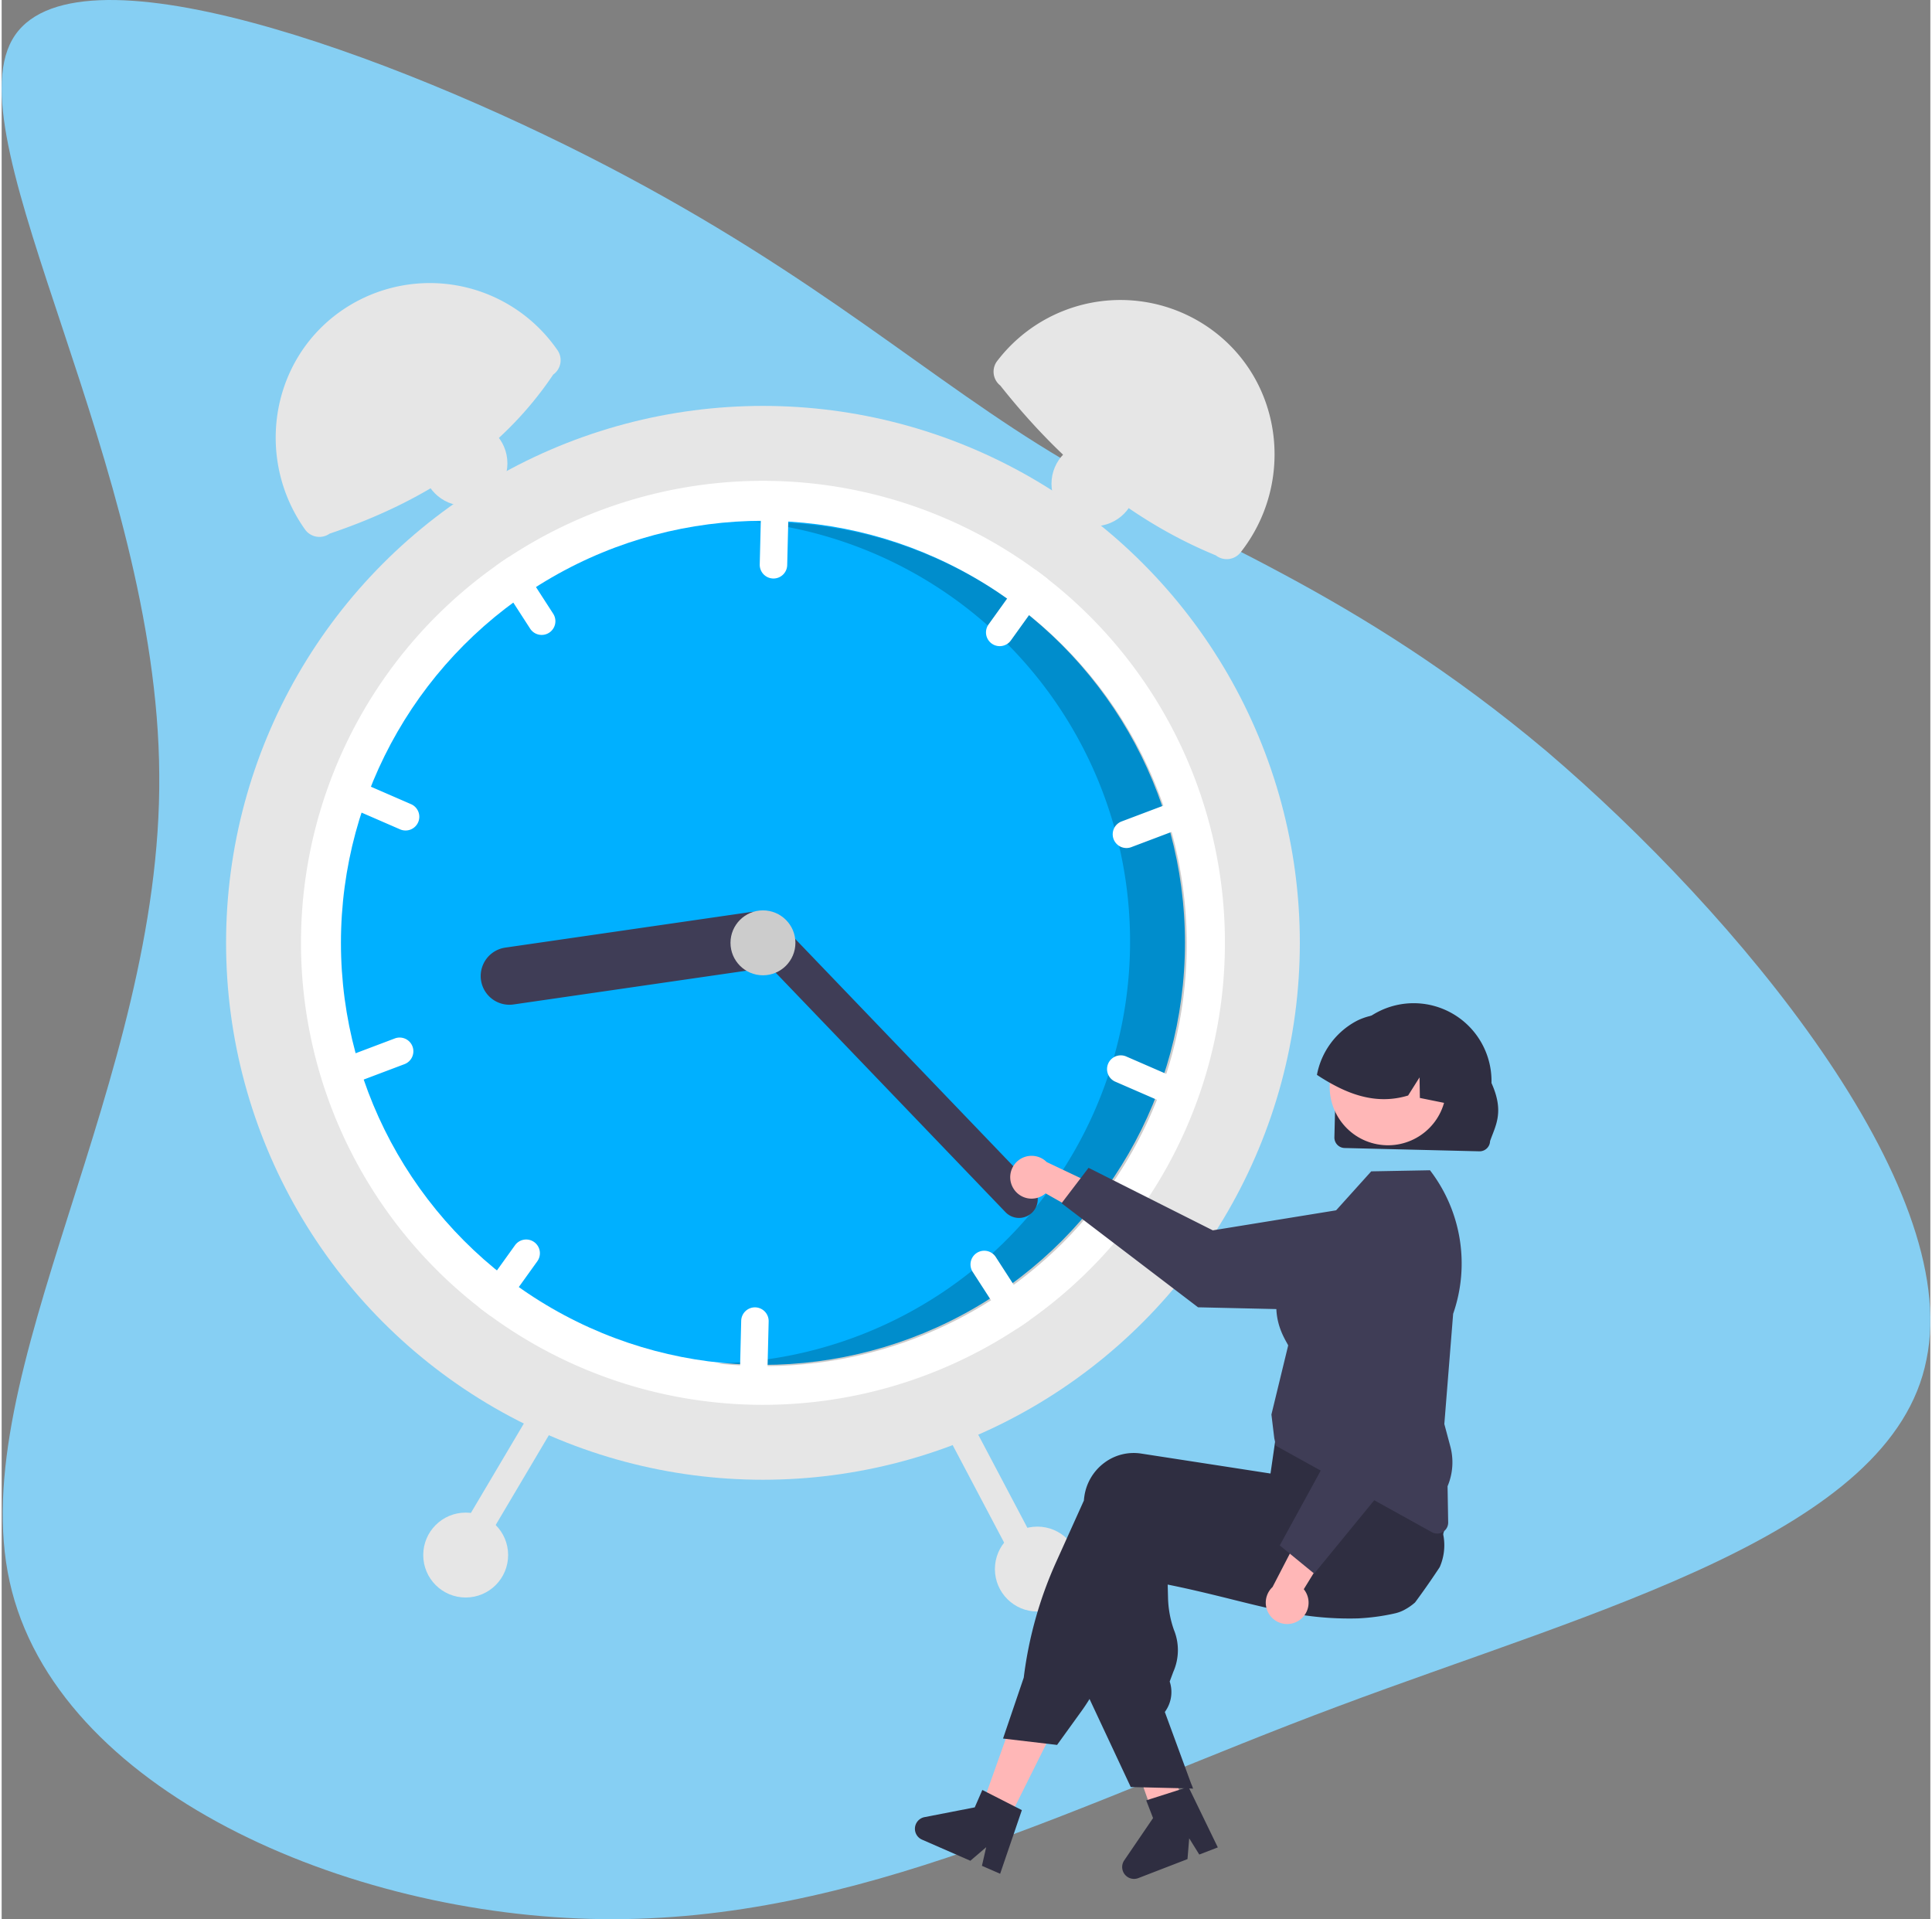 <svg xmlns="http://www.w3.org/2000/svg" width="293.747" height="291.776" viewBox="0 0 393.747 391.776"><rect x="0" y="0" width="393.747" height="391.776" fill="#808080" stroke="none"/><defs><style>.cls-1{fill:#86cff3;}.cls-2{fill:#e6e6e6;}.cls-3{fill:#fff;}.cls-4{fill:#00b0ff;}.cls-5{isolation:isolate;opacity:0.2;}.cls-6{fill:#3f3d56;}.cls-7{fill:#ccc;}.cls-8{fill:#ffb7b7;}.cls-9{fill:#2f2e41;}</style></defs><g id="Layer_2" data-name="Layer 2"><g id="Layer_1-2" data-name="Layer 1"><path class="cls-1" d="M32.174,158.135C31.843,95.186-9.785,29.2,2.15,8.117s77.634,2.991,121.37,25.749,65.97,43.844,93.116,59.897c27.376,15.875,59.664,26.715,98.761,59.596,39.065,33.314,84.938,88.668,77.563,124.156-6.949,35.565-67.344,51.011-120.279,70.864-52.706,19.675-97.753,44.014-150.042,43.385s-111.59-26.402-121.002-68.851S32.734,220.907,32.174,158.135Z"/><circle class="cls-2" cx="155.421" cy="192.467" r="109.606"/><path class="cls-3" d="M249.704,194.778a94.181,94.181,0,0,1-39.91,74.754c-.804.572-1.624,1.128-2.448,1.669A94.328,94.328,0,0,1,99.7,268.562c-.797-.58-1.588-1.176-2.363-1.787a94.322,94.322,0,0,1,3.711-151.373c.804-.572,1.624-1.128,2.448-1.669a94.328,94.328,0,0,1,107.646,2.639c.797.581,1.588,1.176,2.363,1.787A94.181,94.181,0,0,1,249.704,194.778Z"/><circle class="cls-4" cx="155.421" cy="192.467" r="86.155"/><path class="cls-5" d="M157.751,106.584c-1.306-.032-2.604-.03-3.897-.004a86.152,86.152,0,0,1-7.86,171.745c2.481.277,4.992.455,7.534.517a86.155,86.155,0,1,0,4.223-172.258Z"/><path class="cls-3" d="M157.937,100.228a2.809,2.809,0,0,0-2.872,2.734l-.3,12.231a2.804,2.804,0,1,0,5.606.138l.3-12.231A2.809,2.809,0,0,0,157.937,100.228Z"/><path class="cls-3" d="M213.505,118.159c-.775-.611-1.567-1.206-2.363-1.787a2.802,2.802,0,0,0-2.527,1.157l-7.133,9.937a2.803,2.803,0,1,0,4.555,3.268l7.133-9.937A2.786,2.786,0,0,0,213.505,118.159Z"/><path class="cls-3" d="M243.657,165.007a2.8,2.8,0,0,0-3.61-1.629l-.002.001-11.447,4.324a2.804,2.804,0,0,0,1.983,5.245h0l11.447-4.324A2.81,2.81,0,0,0,243.657,165.007Z"/><path class="cls-3" d="M112.6,125.287l-6.638-10.275a2.802,2.802,0,0,0-2.467-1.279c-.824.541-1.643,1.097-2.448,1.669a2.786,2.786,0,0,0,.205,2.652l6.638,10.275a2.803,2.803,0,1,0,4.71-3.041Z"/><path class="cls-3" d="M83.545,164.147l-11.222-4.88a2.804,2.804,0,1,0-2.237,5.141l11.222,4.88a2.804,2.804,0,1,0,2.237-5.142Z"/><path class="cls-3" d="M153.852,266.881a2.809,2.809,0,0,0-2.872,2.734l-.3,12.231a2.804,2.804,0,1,0,5.606.138l.3-12.231A2.809,2.809,0,0,0,153.852,266.881Z"/><path class="cls-3" d="M209.589,266.88l-6.638-10.275a2.803,2.803,0,0,0-4.71,3.041l6.638,10.275a2.802,2.802,0,0,0,2.467,1.279c.824-.541,1.643-1.097,2.448-1.669A2.786,2.786,0,0,0,209.589,266.88Z"/><path class="cls-3" d="M240.756,220.525l-11.222-4.88a2.804,2.804,0,0,0-2.237,5.141h0l11.222,4.88a2.804,2.804,0,1,0,2.237-5.141Z"/><path class="cls-3" d="M108.716,253.556a2.804,2.804,0,0,0-3.912.643l-7.133,9.937a2.786,2.786,0,0,0-.335,2.638c.775.611,1.567,1.206,2.363,1.787a2.802,2.802,0,0,0,2.527-1.157l7.133-9.937a2.803,2.803,0,0,0-.643-3.912Z"/><path class="cls-3" d="M83.872,213.615a2.8,2.8,0,0,0-3.61-1.629l-.002.001L68.814,216.31a2.804,2.804,0,1,0,1.983,5.245l11.447-4.324A2.81,2.81,0,0,0,83.872,213.615Z"/><path class="cls-6" d="M159.347,191.172a5.869,5.869,0,0,1-4.961,6.643l-49.947,7.241a5.863,5.863,0,0,1-1.682-11.604l49.947-7.241A5.869,5.869,0,0,1,159.347,191.172Z"/><path class="cls-6" d="M210.346,247.563a3.828,3.828,0,0,1-5.406-.111l-52.242-54.437a3.823,3.823,0,1,1,5.517-5.295l52.242,54.437A3.828,3.828,0,0,1,210.346,247.563Z"/><circle class="cls-7" cx="155.421" cy="192.467" r="6.627"/><path class="cls-2" d="M112.602,76.465c-10.562,15.739-26.339,25.97-45.646,32.471a3.599,3.599,0,0,1-5.018-.846h0c-10.054-14.134-7.221-33.912,6.758-44.18a31.642,31.642,0,0,1,44.228,6.805q.124.17.246.341l.278.391A3.599,3.599,0,0,1,112.602,76.465Z"/><path class="cls-2" d="M203.57,73.271a31.642,31.642,0,0,1,44.443-5.221q.165.13.328.263c13.459,10.941,15.32,30.834,4.585,44.458h0a3.599,3.599,0,0,1-5.054.6v0c-17.598-7.237-31.877-19.364-44-34.669a3.599,3.599,0,0,1-.599-5.054Z"/><path class="cls-2" d="M193.836,288.396a2.809,2.809,0,0,0-1.171,3.788l15.468,29.305a2.804,2.804,0,0,0,4.959-2.618l-15.468-29.305A2.809,2.809,0,0,0,193.836,288.396Z"/><path class="cls-2" d="M108.51,287.382,91.624,315.893a2.804,2.804,0,0,0,4.825,2.858l16.886-28.512a2.804,2.804,0,1,0-4.825-2.857Z"/><circle class="cls-2" cx="211.441" cy="320.307" r="8.666"/><circle class="cls-2" cx="222.991" cy="98.763" r="8.666"/><circle class="cls-2" cx="94.587" cy="94.596" r="8.666"/><circle class="cls-2" cx="94.733" cy="317.446" r="8.666"/><path class="cls-8" d="M206.546,242.594a4.341,4.341,0,0,0,6.579,1.016l13.416,7.618-.533-8-12.659-6.008a4.365,4.365,0,0,0-6.803,5.373Z"/><path class="cls-6" d="M216.383,245.622l5.508-7.223,25.368,12.762,32.085-5.21a10.946,10.946,0,0,1,12.697,11.052h0a10.958,10.958,0,0,1-11.191,10.695l-36.602-.829Z"/><polygon class="cls-8" points="205.064 372.437 199.737 369.727 207.694 347.379 215.555 351.379 205.064 372.437"/><path class="cls-8" d="M241.29,369.691c-.398.236-.796.468-1.198.7-.8.464-1.607.919-2.414,1.367-.406.224-.815.448-1.221.667l0,.012-.024.003-.008.004-.614.136-.818-2.334-.378-1.075-.533-1.522-.978-2.785-5.147-14.665,8.608-1.901.289,1.318.004,0,.142.653,2.692,12.197.549,2.494.018.076.332,1.49.285,1.29.317,1.442Z"/><path class="cls-9" d="M293.58,319.914c-.564.858-1.139,1.711-1.719,2.557q-1.615,2.361-3.311,4.649c0,.004-.004.004-.008.008a11.183,11.183,0,0,1-2.136,1.481c-.032.023-.068.038-.1.057a7.737,7.737,0,0,1-1.783.665c-.223.05-.45.1-.673.15-.804.17-1.6.313-2.392.437-1.408.215-2.798.359-4.178.436-.111.009-.222.014-.333.02a64.438,64.438,0,0,1-16.905-1.765c-2.829-.608-5.716-1.325-8.704-2.067-.977-.246-1.957-.488-2.949-.73-.075-.018-.153-.039-.232-.057-1.418-.348-2.859-.692-4.336-1.033-1.859-.43-3.778-.849-5.773-1.251l.073,2.826a21.25,21.25,0,0,0,1.183,6.38,10.957,10.957,0,0,1-.108,8.606l-.738,1.978a6.817,6.817,0,0,1-.849,6.013l-.144.206,5.388,14.675.349.952-2.942-.072-3.619-.085-6.133-.15-8.414-17.97-.403-.858.001-.043,1.751-34.095c.019-.301.05-.605.098-.905a10.375,10.375,0,0,1,4.119-6.887,9.992,9.992,0,0,1,7.489-1.853l3.019.466,6.169.952,4.345.673.087.014,12.815,1.978,1.015-3.739.172-.059,5.461-1.851,18.888-6.402.048-.015,1.242-.421.141.241c.042.072.084.145.121.217a36.702,36.702,0,0,1,2.789,6.938,107.816,107.816,0,0,1,2.817,11.942q.047.263.083.477l.011.044c.01.068.017.111.021.123A11.077,11.077,0,0,1,293.58,319.914Z"/><path class="cls-9" d="M294.678,307.361c-.053-.255-.122-.514-.195-.765a54.188,54.188,0,0,0-2.057-5.605c-.884-2.082-1.95-4.314-3.226-6.735q-.925-1.758-1.994-3.658-.535-.952-1.113-1.941a.992.992,0,0,0-.049-.088l-.11-.193-18.582,2.024-6.92.753-.496,3.426-.12.849c-.004,0-.004,0,0,.004l-.334,2.313,0,.004-.443,3.055-.032-.005-10.202-1.577L238.29,297.6l-5.648-.871a9.986,9.986,0,0,0-7.489,1.853,10.38,10.38,0,0,0-4.119,6.887c-.042.276-.073.561-.092.842l-5.655,12.535a81.74,81.74,0,0,0-6.625,23.623l-4.227,12.435.557.065,8.288.976,2.188.26,5.003-6.933c.57-.79,1.113-1.605,1.621-2.44a37.663,37.663,0,0,0,2.239-4.24l11.058-24.608q1.206.238,2.39.455,5.471,1.026,10.512,1.712a124.317,124.317,0,0,0,28.88.989q3.568-.346,6.905-.972,1.224-.226,2.417-.491c.187-.039.37-.078.554-.121a10.107,10.107,0,0,0,7.229-6.431A10.313,10.313,0,0,0,294.678,307.361Z"/><path class="cls-9" d="M206.876,368.8l-5.763-2.938-.904-.462-1.549,3.551-10.254,1.995a2.421,2.421,0,0,0-.509,4.595l9.866,4.31,3.233-2.769-.87,3.802,3.716,1.624,4.435-12.992Z"/><polygon class="cls-9" points="242.852 364.154 243.202 365.106 242.829 365.097 242.852 364.154"/><path class="cls-9" d="M240.793,365.248l-6.163,1.967-.967.308,1.398,3.613-5.883,8.633a2.421,2.421,0,0,0,2.872,3.623l10.043-3.879.349-4.243,2.057,3.313,3.783-1.46-5.991-12.352Z"/><path class="cls-6" d="M293.014,313.06a2.246,2.246,0,0,1-1.035-.284l-31.834-17.64-.335-1.535-.584-4.844.011-.045,3.413-14.064c-.053-.123-.166-.325-.293-.553-1.312-2.353-5.306-9.516,2.885-19.042l14.361-15.935,11.996-.222.132.176a31.221,31.221,0,0,1,4.595,29.123l-1.8,22.504,1.227,4.584a12.561,12.561,0,0,1-.567,8.117l.126,7.376a2.252,2.252,0,0,1-2.218,2.285q-.04.001-.079,0Z"/><path class="cls-8" d="M264.586,330.958a4.341,4.341,0,0,0,1.245-6.54l8.08-13.143-8.013.255-6.444,12.442a4.365,4.365,0,0,0,5.133,6.986Z"/><path class="cls-6" d="M267.955,321.232l-7.027-5.756,13.637-24.909-4.09-32.246a10.946,10.946,0,0,1,11.487-12.305h0A10.957,10.957,0,0,1,292.26,257.573l-2.102,36.551Z"/><path id="f4e08e8b-ef08-4d70-8ad3-b81af8a71ff9-2848" class="cls-9" d="M272.082,232.165l.291-11.858a15.894,15.894,0,0,1,31.779.759h0l0,.021c2.657,5.904.837,8.636-.291,11.858a2.138,2.138,0,0,1-2.186,2.081l-27.51-.674A2.138,2.138,0,0,1,272.082,232.165Z"/><circle class="cls-8" cx="283.02" cy="221.896" r="11.897" transform="translate(12.758 459.165) rotate(-79.378)"/><path class="cls-9" d="M295.39,225.319c-.107-.02-.214-.045-.322-.065-1.847-.374-3.695-.743-5.536-1.123l-.068-4.197-2.333,3.701c-5.153,1.571-9.912.495-14.36-1.732a40.653,40.653,0,0,1-4.253-2.483,15.766,15.766,0,0,1,8.018-10.964c.172-.092.339-.173.511-.254l.006-.005v0c.293-.129.591-.252.889-.364a13.105,13.105,0,0,1,13.687,3.004A15.656,15.656,0,0,1,295.39,225.319Z"/></g></g></svg>